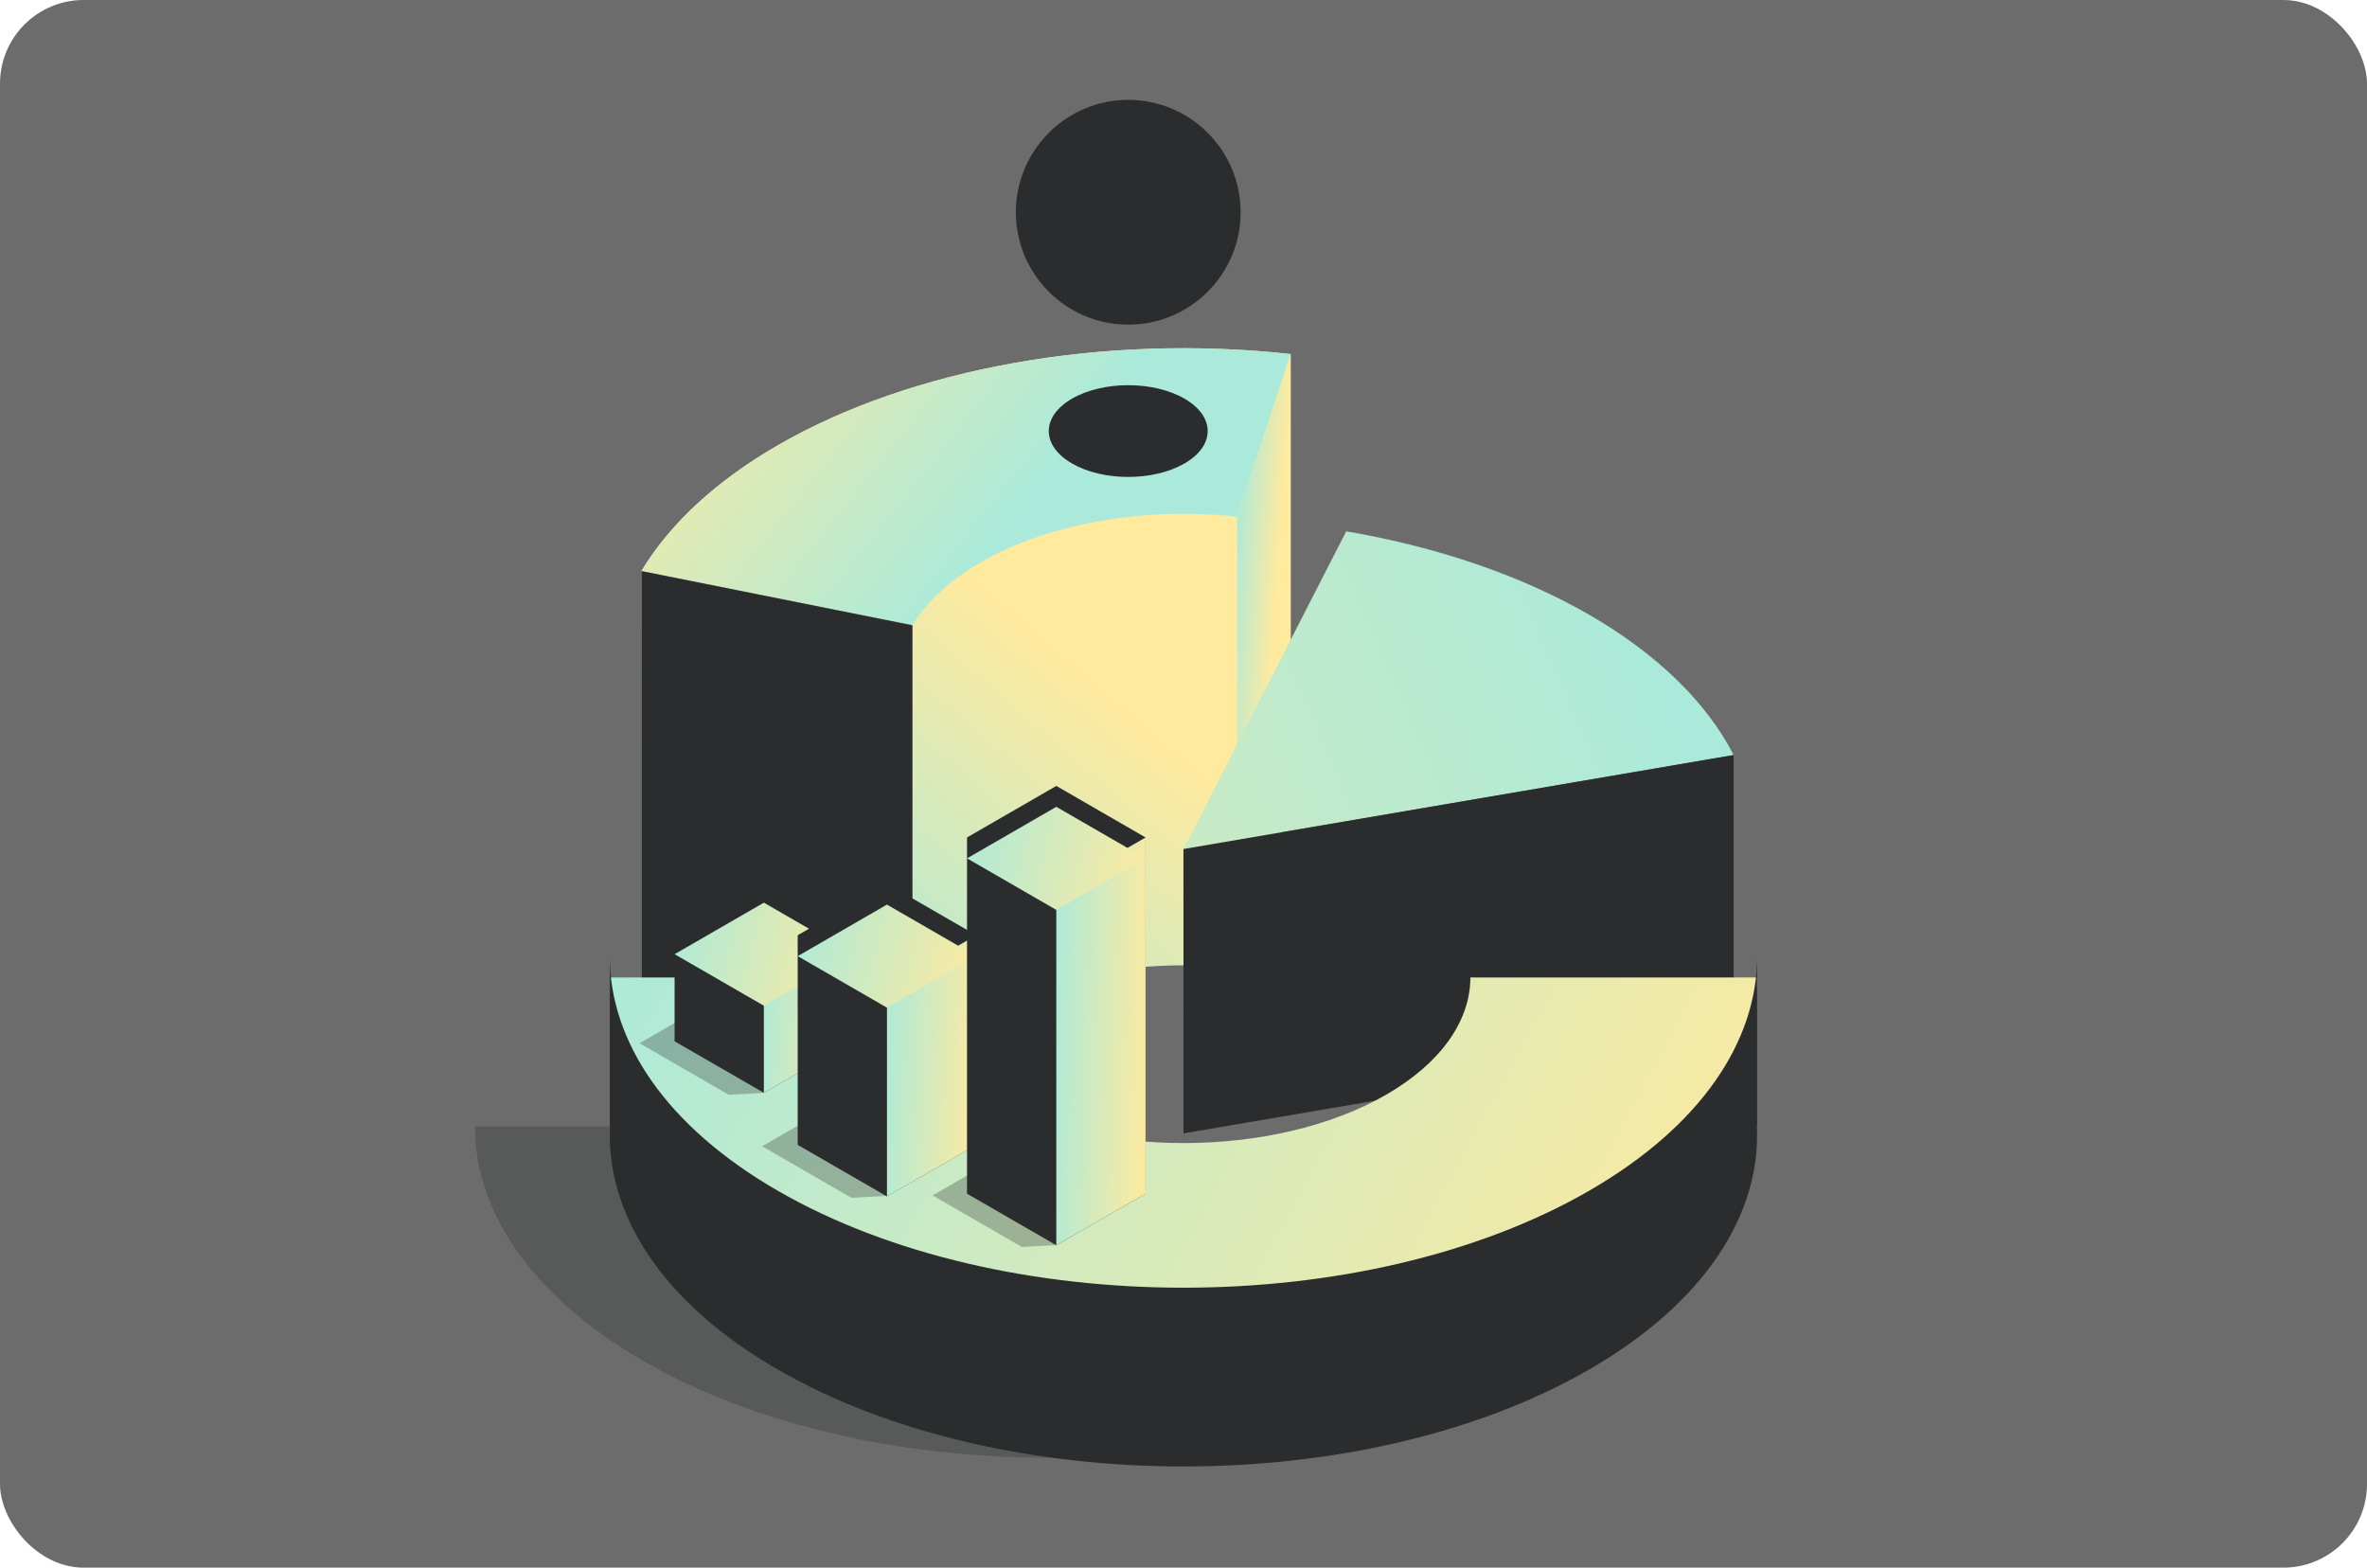 <svg width="453" height="300" viewBox="0 0 453 300" fill="none" xmlns="http://www.w3.org/2000/svg">
<g clip-path="url(#clip0_645_4973)">
<rect width="453" height="300" rx="16" fill="#121212" fill-opacity="0.62"/>
<path opacity="0.3" fill-rule="evenodd" clip-rule="evenodd" d="M90.897 215.583C90.897 232.395 102.464 248.519 123.055 260.407C165.903 285.145 235.479 285.145 278.327 260.407C298.918 248.519 310.485 232.395 310.485 215.583H255.589C255.589 223.989 249.804 232.051 239.509 237.995C218.085 250.364 183.297 250.364 161.873 237.995C151.578 232.051 145.794 223.989 145.794 215.583H90.897Z" fill="#2A2C2E"/>
<path fill-rule="evenodd" clip-rule="evenodd" d="M122.756 109.28V195.682L174.629 206.056C177.348 201.524 181.812 197.408 187.685 194.017C200.533 186.6 218.904 183.333 236.754 185.291L247.005 154.154V67.753C211.306 63.835 174.562 70.369 148.867 85.204C137.121 91.986 128.192 100.218 122.756 109.28Z" fill="url(#paint0_linear_645_4973)"/>
<path fill-rule="evenodd" clip-rule="evenodd" d="M247.005 67.753C211.306 63.835 174.562 70.369 148.867 85.204C137.121 91.986 128.192 100.218 122.756 109.28L174.629 119.654C177.348 115.123 181.812 111.007 187.685 107.616C200.533 100.199 218.904 96.931 236.754 98.89L247.005 67.753Z" fill="url(#paint1_linear_645_4973)"/>
<path fill-rule="evenodd" clip-rule="evenodd" d="M122.756 195.682V109.28L174.629 119.654V206.055L122.756 195.682Z" fill="#2A2C2E"/>
<path fill-rule="evenodd" clip-rule="evenodd" d="M247.005 154.155V67.753L236.754 98.891V185.292L247.005 154.155Z" fill="url(#paint2_linear_645_4973)"/>
<path fill-rule="evenodd" clip-rule="evenodd" d="M331.79 144.489C326.595 134.349 317.09 125.121 304.14 117.645C291.19 110.168 275.206 104.68 257.644 101.681L226.504 162.468L331.79 144.489Z" fill="url(#paint3_linear_645_4973)"/>
<path fill-rule="evenodd" clip-rule="evenodd" d="M331.789 198.917V144.489L226.488 162.476L226.503 216.896L331.789 198.917Z" fill="#2A2C2E"/>
<g filter="url(#filter0_d_645_4973)">
<path fill-rule="evenodd" clip-rule="evenodd" d="M116.709 183.059C116.709 199.871 128.277 215.995 148.867 227.882C191.716 252.621 261.291 252.621 304.14 227.882C324.73 215.995 336.298 199.871 336.298 183.059H281.401C281.401 191.465 275.617 199.527 265.322 205.471C243.897 217.84 209.109 217.84 187.685 205.471C177.39 199.527 171.606 191.465 171.606 183.059H116.709Z" fill="url(#paint4_linear_645_4973)"/>
</g>
<path opacity="0.3" fill-rule="evenodd" clip-rule="evenodd" d="M139.477 189.779L122.393 199.642L139.477 209.506L146.188 209.135C146.188 209.135 149.855 202.936 156.561 199.642L139.477 189.779Z" fill="#2A2C2E"/>
<path opacity="0.3" fill-rule="evenodd" clip-rule="evenodd" d="M162.948 209.496L145.863 219.359L162.948 229.223L169.659 228.852C169.659 228.852 173.326 222.653 180.031 219.359L162.948 209.496Z" fill="#2A2C2E"/>
<path opacity="0.3" fill-rule="evenodd" clip-rule="evenodd" d="M195.571 218.904L178.486 228.768L195.571 238.631L202.282 238.261C202.282 238.261 205.949 232.062 212.654 228.768L195.571 218.904Z" fill="#2A2C2E"/>
<path fill-rule="evenodd" clip-rule="evenodd" d="M336.278 215.508H336.236C337.031 232.314 326.332 249.267 304.137 262.081C261.283 286.823 191.698 286.823 148.844 262.081C126.65 249.267 115.95 232.314 116.744 215.508H116.703V183.04C116.703 199.269 127.417 215.498 148.844 227.869C191.698 252.611 261.283 252.611 304.137 227.869C325.564 215.498 336.278 199.269 336.278 183.04V215.508Z" fill="#2A2C2E"/>
<path fill-rule="evenodd" clip-rule="evenodd" d="M146.19 168.741L129.105 178.604V199.272L146.19 209.135L163.273 199.272V178.604L146.19 168.741Z" fill="#2A2C2E"/>
<path fill-rule="evenodd" clip-rule="evenodd" d="M163.273 178.604L146.189 188.467V209.135L163.273 199.272V178.604Z" fill="url(#paint5_linear_645_4973)"/>
<g filter="url(#filter1_d_645_4973)">
<path fill-rule="evenodd" clip-rule="evenodd" d="M146.19 168.741L129.105 178.604L146.19 188.468L163.273 178.604L146.19 168.741Z" fill="url(#paint6_linear_645_4973)"/>
</g>
<path fill-rule="evenodd" clip-rule="evenodd" d="M169.748 169.111L152.664 178.975V219.092L169.748 228.956L186.832 219.092V178.975L169.748 169.111Z" fill="#2A2C2E"/>
<path fill-rule="evenodd" clip-rule="evenodd" d="M186.834 178.975L169.75 188.839V228.956L186.834 219.092V178.975Z" fill="url(#paint7_linear_645_4973)"/>
<g filter="url(#filter2_d_645_4973)">
<path fill-rule="evenodd" clip-rule="evenodd" d="M169.748 169.111L152.664 178.975L169.748 188.838L186.832 178.975L169.748 169.111Z" fill="url(#paint8_linear_645_4973)"/>
</g>
<path fill-rule="evenodd" clip-rule="evenodd" d="M202.156 150.401L185.072 160.265V228.436L202.156 238.3L219.24 228.436V160.265L202.156 150.401Z" fill="#2A2C2E"/>
<path fill-rule="evenodd" clip-rule="evenodd" d="M219.241 160.265L202.156 170.128V238.299L219.241 228.436V160.265Z" fill="url(#paint9_linear_645_4973)"/>
<g filter="url(#filter3_d_645_4973)">
<path fill-rule="evenodd" clip-rule="evenodd" d="M202.156 150.401L185.072 160.265L202.156 170.128L219.24 160.265L202.156 150.401Z" fill="url(#paint10_linear_645_4973)"/>
</g>
<path fill-rule="evenodd" clip-rule="evenodd" d="M205.17 76.284C211.106 72.857 220.743 72.857 226.678 76.284C232.614 79.71 232.614 85.275 226.678 88.701C220.743 92.128 211.106 92.128 205.17 88.701C199.235 85.275 199.235 79.71 205.17 76.284Z" fill="#2A2C2E"/>
<path fill-rule="evenodd" clip-rule="evenodd" d="M215.926 19.113C227.797 19.113 237.434 28.751 237.434 40.621C237.434 52.491 227.797 62.129 215.926 62.129C204.055 62.129 194.418 52.491 194.418 40.621C194.418 28.751 204.055 19.113 215.926 19.113Z" fill="#2A2C2E"/>
</g>
<defs>
<filter id="filter0_d_645_4973" x="112.709" y="183.059" width="227.59" height="71.377" filterUnits="userSpaceOnUse" color-interpolation-filters="sRGB">
<feFlood flood-opacity="0" result="BackgroundImageFix"/>
<feColorMatrix in="SourceAlpha" type="matrix" values="0 0 0 0 0 0 0 0 0 0 0 0 0 0 0 0 0 0 127 0" result="hardAlpha"/>
<feOffset dy="4"/>
<feGaussianBlur stdDeviation="2"/>
<feComposite in2="hardAlpha" operator="out"/>
<feColorMatrix type="matrix" values="0 0 0 0 0.082 0 0 0 0 0.082 0 0 0 0 0.086 0 0 0 0.2 0"/>
<feBlend mode="normal" in2="BackgroundImageFix" result="effect1_dropShadow_645_4973"/>
<feBlend mode="normal" in="SourceGraphic" in2="effect1_dropShadow_645_4973" result="shape"/>
</filter>
<filter id="filter1_d_645_4973" x="125.105" y="168.741" width="42.168" height="27.727" filterUnits="userSpaceOnUse" color-interpolation-filters="sRGB">
<feFlood flood-opacity="0" result="BackgroundImageFix"/>
<feColorMatrix in="SourceAlpha" type="matrix" values="0 0 0 0 0 0 0 0 0 0 0 0 0 0 0 0 0 0 127 0" result="hardAlpha"/>
<feOffset dy="4"/>
<feGaussianBlur stdDeviation="2"/>
<feComposite in2="hardAlpha" operator="out"/>
<feColorMatrix type="matrix" values="0 0 0 0 0.082 0 0 0 0 0.082 0 0 0 0 0.086 0 0 0 0.1 0"/>
<feBlend mode="normal" in2="BackgroundImageFix" result="effect1_dropShadow_645_4973"/>
<feBlend mode="normal" in="SourceGraphic" in2="effect1_dropShadow_645_4973" result="shape"/>
</filter>
<filter id="filter2_d_645_4973" x="148.664" y="169.111" width="42.168" height="27.727" filterUnits="userSpaceOnUse" color-interpolation-filters="sRGB">
<feFlood flood-opacity="0" result="BackgroundImageFix"/>
<feColorMatrix in="SourceAlpha" type="matrix" values="0 0 0 0 0 0 0 0 0 0 0 0 0 0 0 0 0 0 127 0" result="hardAlpha"/>
<feOffset dy="4"/>
<feGaussianBlur stdDeviation="2"/>
<feComposite in2="hardAlpha" operator="out"/>
<feColorMatrix type="matrix" values="0 0 0 0 0.082 0 0 0 0 0.082 0 0 0 0 0.086 0 0 0 0.1 0"/>
<feBlend mode="normal" in2="BackgroundImageFix" result="effect1_dropShadow_645_4973"/>
<feBlend mode="normal" in="SourceGraphic" in2="effect1_dropShadow_645_4973" result="shape"/>
</filter>
<filter id="filter3_d_645_4973" x="181.072" y="150.401" width="42.168" height="27.727" filterUnits="userSpaceOnUse" color-interpolation-filters="sRGB">
<feFlood flood-opacity="0" result="BackgroundImageFix"/>
<feColorMatrix in="SourceAlpha" type="matrix" values="0 0 0 0 0 0 0 0 0 0 0 0 0 0 0 0 0 0 127 0" result="hardAlpha"/>
<feOffset dy="4"/>
<feGaussianBlur stdDeviation="2"/>
<feComposite in2="hardAlpha" operator="out"/>
<feColorMatrix type="matrix" values="0 0 0 0 0.082 0 0 0 0 0.082 0 0 0 0 0.086 0 0 0 0.1 0"/>
<feBlend mode="normal" in2="BackgroundImageFix" result="effect1_dropShadow_645_4973"/>
<feBlend mode="normal" in="SourceGraphic" in2="effect1_dropShadow_645_4973" result="shape"/>
</filter>
<linearGradient id="paint0_linear_645_4973" x1="85.5" y1="126" x2="136.204" y2="67.33" gradientUnits="userSpaceOnUse">
<stop stop-color="#ABEADA"/>
<stop offset="1" stop-color="#FFEA9E"/>
</linearGradient>
<linearGradient id="paint1_linear_645_4973" x1="120.904" y1="65.742" x2="181.873" y2="114.218" gradientUnits="userSpaceOnUse">
<stop stop-color="#FFEA9E"/>
<stop offset="1" stop-color="#ABEADA"/>
</linearGradient>
<linearGradient id="paint2_linear_645_4973" x1="242" y1="148" x2="232.912" y2="147.374" gradientUnits="userSpaceOnUse">
<stop stop-color="#FFEA9E"/>
<stop offset="1" stop-color="#ABEADA"/>
</linearGradient>
<linearGradient id="paint3_linear_645_4973" x1="53.5" y1="207.5" x2="304.032" y2="98.606" gradientUnits="userSpaceOnUse">
<stop stop-color="#FFEA9E"/>
<stop offset="1" stop-color="#ABEADA"/>
</linearGradient>
<linearGradient id="paint4_linear_645_4973" x1="112.102" y1="183.059" x2="311.823" y2="291.51" gradientUnits="userSpaceOnUse">
<stop stop-color="#ABEADA"/>
<stop offset="1" stop-color="#FFEA9E"/>
</linearGradient>
<linearGradient id="paint5_linear_645_4973" x1="145.831" y1="178.604" x2="165.797" y2="180.355" gradientUnits="userSpaceOnUse">
<stop stop-color="#ABEADA"/>
<stop offset="1" stop-color="#FFEA9E"/>
</linearGradient>
<linearGradient id="paint6_linear_645_4973" x1="128.389" y1="168.741" x2="165.867" y2="178.914" gradientUnits="userSpaceOnUse">
<stop stop-color="#ABEADA"/>
<stop offset="1" stop-color="#FFEA9E"/>
</linearGradient>
<linearGradient id="paint7_linear_645_4973" x1="169.392" y1="178.975" x2="189.454" y2="180.05" gradientUnits="userSpaceOnUse">
<stop stop-color="#ABEADA"/>
<stop offset="1" stop-color="#FFEA9E"/>
</linearGradient>
<linearGradient id="paint8_linear_645_4973" x1="151.947" y1="169.111" x2="189.425" y2="179.285" gradientUnits="userSpaceOnUse">
<stop stop-color="#ABEADA"/>
<stop offset="1" stop-color="#FFEA9E"/>
</linearGradient>
<linearGradient id="paint9_linear_645_4973" x1="201.798" y1="160.265" x2="221.894" y2="160.954" gradientUnits="userSpaceOnUse">
<stop stop-color="#ABEADA"/>
<stop offset="1" stop-color="#FFEA9E"/>
</linearGradient>
<linearGradient id="paint10_linear_645_4973" x1="184.355" y1="150.401" x2="221.834" y2="160.575" gradientUnits="userSpaceOnUse">
<stop stop-color="#ABEADA"/>
<stop offset="1" stop-color="#FFEA9E"/>
</linearGradient>
<clipPath id="clip0_645_4973">
<rect width="453" height="300" rx="16" fill="white"/>
</clipPath>
</defs>
</svg>
